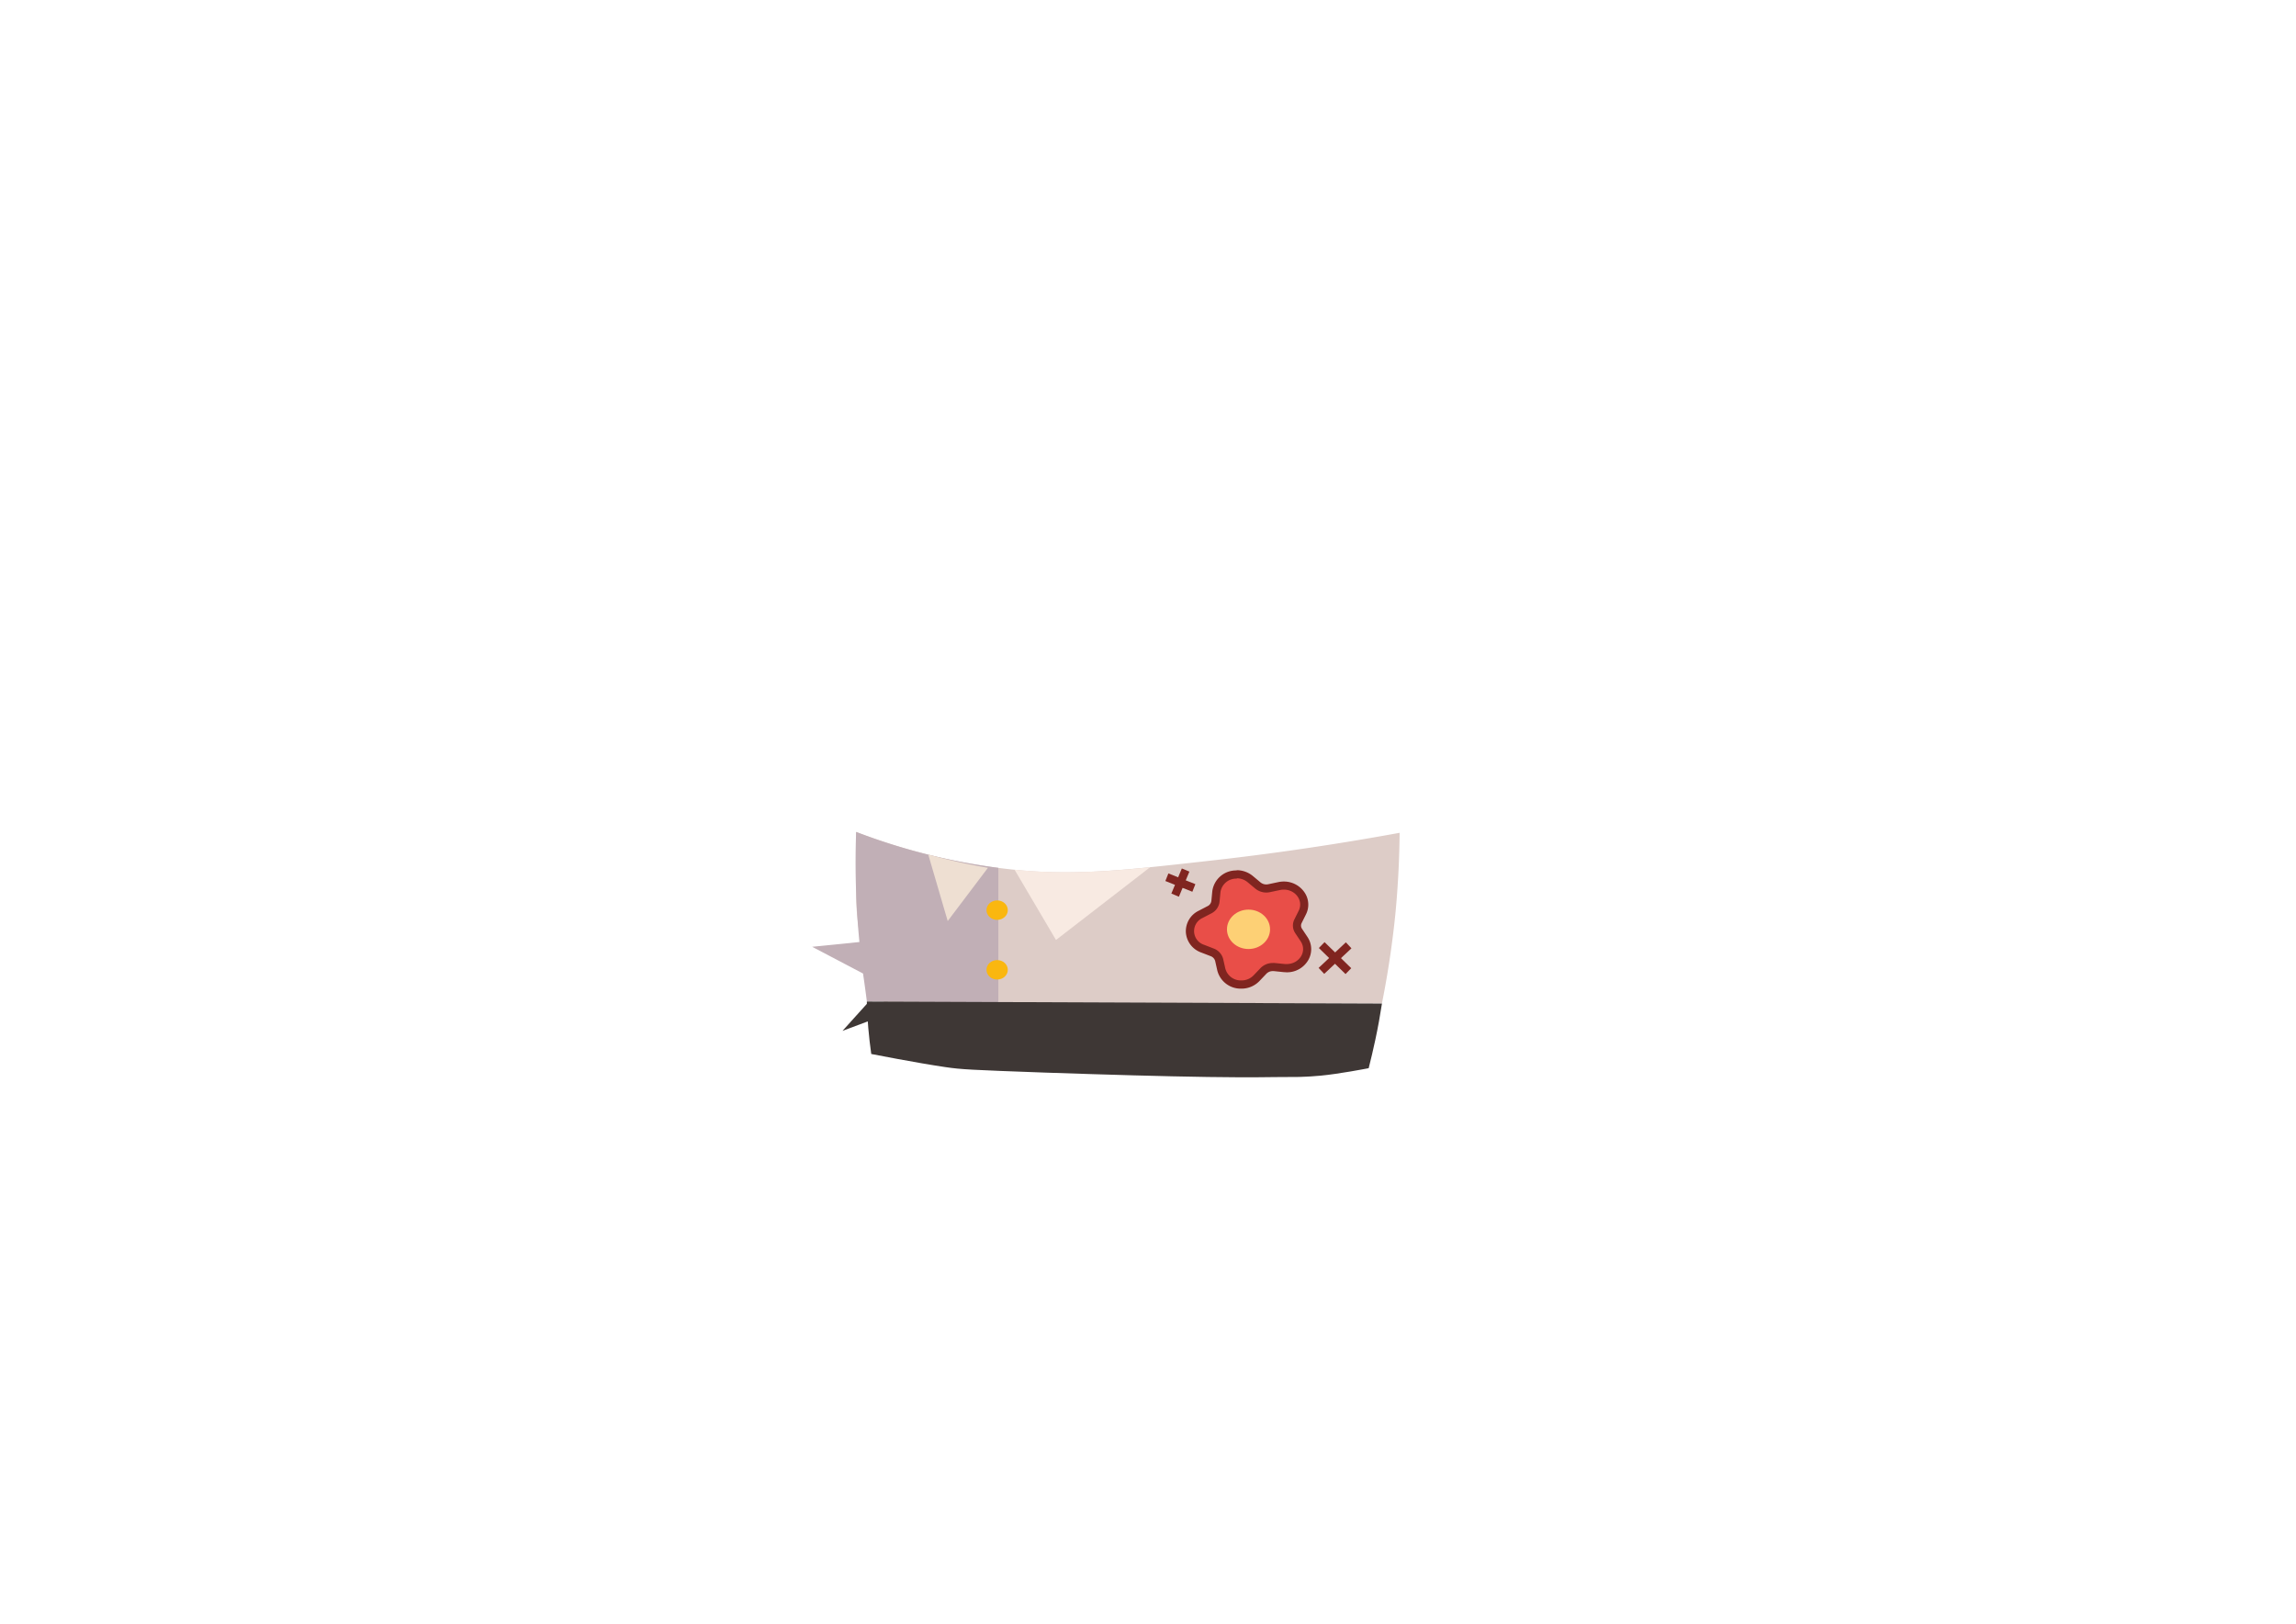 <svg id="Layer_2" data-name="Layer 2" xmlns="http://www.w3.org/2000/svg" viewBox="0 0 841.89 595.28"><defs><style>.cls-1{fill:#ddccc7;}.cls-2{fill:#c1afb6;}.cls-3{fill:#f8eae2;}.cls-4{fill:#eedfd2;}.cls-5{fill:#fab70f;}.cls-6,.cls-9{fill:#e94e48;}.cls-7{fill:#802520;}.cls-8{fill:#fdd075;}.cls-9{stroke:#802520;stroke-miterlimit:10;stroke-width:3px;}.cls-10{fill:#3e3735;}</style></defs><title>costume_2.5-01</title><g id="costume_2.5"><path class="cls-1" d="M512.65,322c.4-6.79.52-12.51.56-16.68-27.33,5-50.41,8.07-67.52,10-34.05,3.85-51.53,5.76-73.67,3.55A225.94,225.94,0,0,1,313.93,305v22.43a81.32,81.32,0,0,0,10.33,40.14l182.46.3c1.43-7.1,2.49-13.6,3.3-19.36C511.29,339.43,512.06,332.18,512.65,322Z"/><path class="cls-2" d="M313.93,305c-.26,7.07-.29,14.56,0,22.43.22,6.21.64,12.18,1.2,17.93l-17.33,1.75,18.65,9.8q.39,2.59.75,5.25c.24,1.69.45,3.36.66,5l48.2.39V318.16A226.45,226.45,0,0,1,313.93,305Z"/><path class="cls-3" d="M387.21,344.61l34.56-26.71c-11,1.27-19.77,1.69-25.87,1.81-8.64.18-14.67-.16-16.58-.27-3-.19-5.48-.41-7.3-.59Q379.63,331.72,387.21,344.61Z"/><path class="cls-4" d="M347.5,337.67l14.75-19.52a223.12,223.12,0,0,1-21.89-4.89Z"/><ellipse class="cls-5" cx="365.63" cy="333.67" rx="3.91" ry="3.57"/><ellipse class="cls-5" cx="365.63" cy="355.55" rx="3.91" ry="3.57"/><path class="cls-6" d="M455.16,360.86a7.33,7.33,0,0,1-7.37-5.55l-.76-3.39a4.11,4.11,0,0,0-2.61-2.87l-3.5-1.35a7,7,0,0,1-4.6-6.09,6.82,6.82,0,0,1,3.84-6.45l3.29-1.71a4,4,0,0,0,2.22-3.1l.32-3.45a7.3,7.3,0,0,1,7.5-6.37,7.66,7.66,0,0,1,5,1.79l2.8,2.34a4.83,4.83,0,0,0,3.09,1.09,5.17,5.17,0,0,0,1-.11l3.69-.78a8.28,8.28,0,0,1,1.71-.18,7.6,7.6,0,0,1,6.46,3.51,6.45,6.45,0,0,1,.3,6.4L476,337.74a3.6,3.6,0,0,0,.23,3.6l2,3a6.53,6.53,0,0,1,.32,6.76,7.53,7.53,0,0,1-6.68,3.86,8.51,8.51,0,0,1-.86,0l-3.77-.39-.51,0a4.74,4.74,0,0,0-3.44,1.42l-2.49,2.62A7.6,7.6,0,0,1,455.16,360.86Z"/><path class="cls-7" d="M453.49,322a6.18,6.18,0,0,1,4,1.45l2.8,2.33a6.36,6.36,0,0,0,4.05,1.44,6.21,6.21,0,0,0,1.35-.15l3.69-.78a6.85,6.85,0,0,1,1.4-.14c4.18,0,7.27,4,5.42,7.74l-1.57,3.16a5,5,0,0,0,.32,5.08l2,3c2.44,3.7-.55,8.3-5.1,8.3a5.58,5.58,0,0,1-.7,0l-3.77-.38a5.12,5.12,0,0,0-.67,0,6.24,6.24,0,0,0-4.53,1.89l-2.49,2.61a6.11,6.11,0,0,1-4.49,1.89,5.88,5.88,0,0,1-5.91-4.38l-.76-3.39a5.57,5.57,0,0,0-3.53-3.94l-3.49-1.35a5.28,5.28,0,0,1-.62-9.81l3.29-1.71a5.46,5.46,0,0,0,3-4.29l.33-3.45a5.82,5.82,0,0,1,6-5m0-3a8.78,8.78,0,0,0-9,7.73l-.33,3.45a2.47,2.47,0,0,1-1.41,1.91l-3.29,1.71a8.32,8.32,0,0,0-4.65,7.86,8.43,8.43,0,0,0,5.56,7.4l3.5,1.35a2.66,2.66,0,0,1,1.69,1.81l.76,3.39a8.83,8.83,0,0,0,8.83,6.72,9.1,9.1,0,0,0,6.67-2.82l2.48-2.61a3.25,3.25,0,0,1,2.36-1l.36,0,3.77.39c.34,0,.68.05,1,.05a9,9,0,0,0,8-4.65,8,8,0,0,0-.39-8.3l-2-3a2.06,2.06,0,0,1-.14-2.1l1.57-3.15a7.94,7.94,0,0,0-.36-7.86,9.11,9.11,0,0,0-7.74-4.22,9.9,9.9,0,0,0-2,.21l-3.69.78a3.63,3.63,0,0,1-.73.08,3.33,3.33,0,0,1-2.12-.74l-2.8-2.34a9.29,9.29,0,0,0-5.94-2.14Z"/><ellipse class="cls-8" cx="457.8" cy="340.7" rx="7.9" ry="7.22"/><line class="cls-9" x1="434.74" y1="318.97" x2="430.89" y2="328.17"/><line class="cls-9" x1="427.87" y1="321.6" x2="437.76" y2="325.54"/><line class="cls-9" x1="494.52" y1="346.57" x2="484.53" y2="355.94"/><line class="cls-9" x1="484.64" y1="346.48" x2="494.42" y2="356.03"/><path class="cls-10" d="M317.86,367.18l0,.85-8.93,9.9,9.27-3.47q.07,1.2.18,2.43c.29,3.33.66,6.51,1.09,9.52,0,0,17,3.33,27.32,4.83,5.63.82,8.76,1,36.61,2,23.4.79,42.71,1.35,59.47,1.6,18.19.26,21.86,0,30.63,0,2,0,3.83,0,5.79-.13,0,0,2.36-.11,5-.36,6.72-.63,16.61-2.55,17.57-2.73q1.26-4.95,2.41-10.29c1-4.64,1.8-9.12,2.46-13.41Z"/></g></svg>
